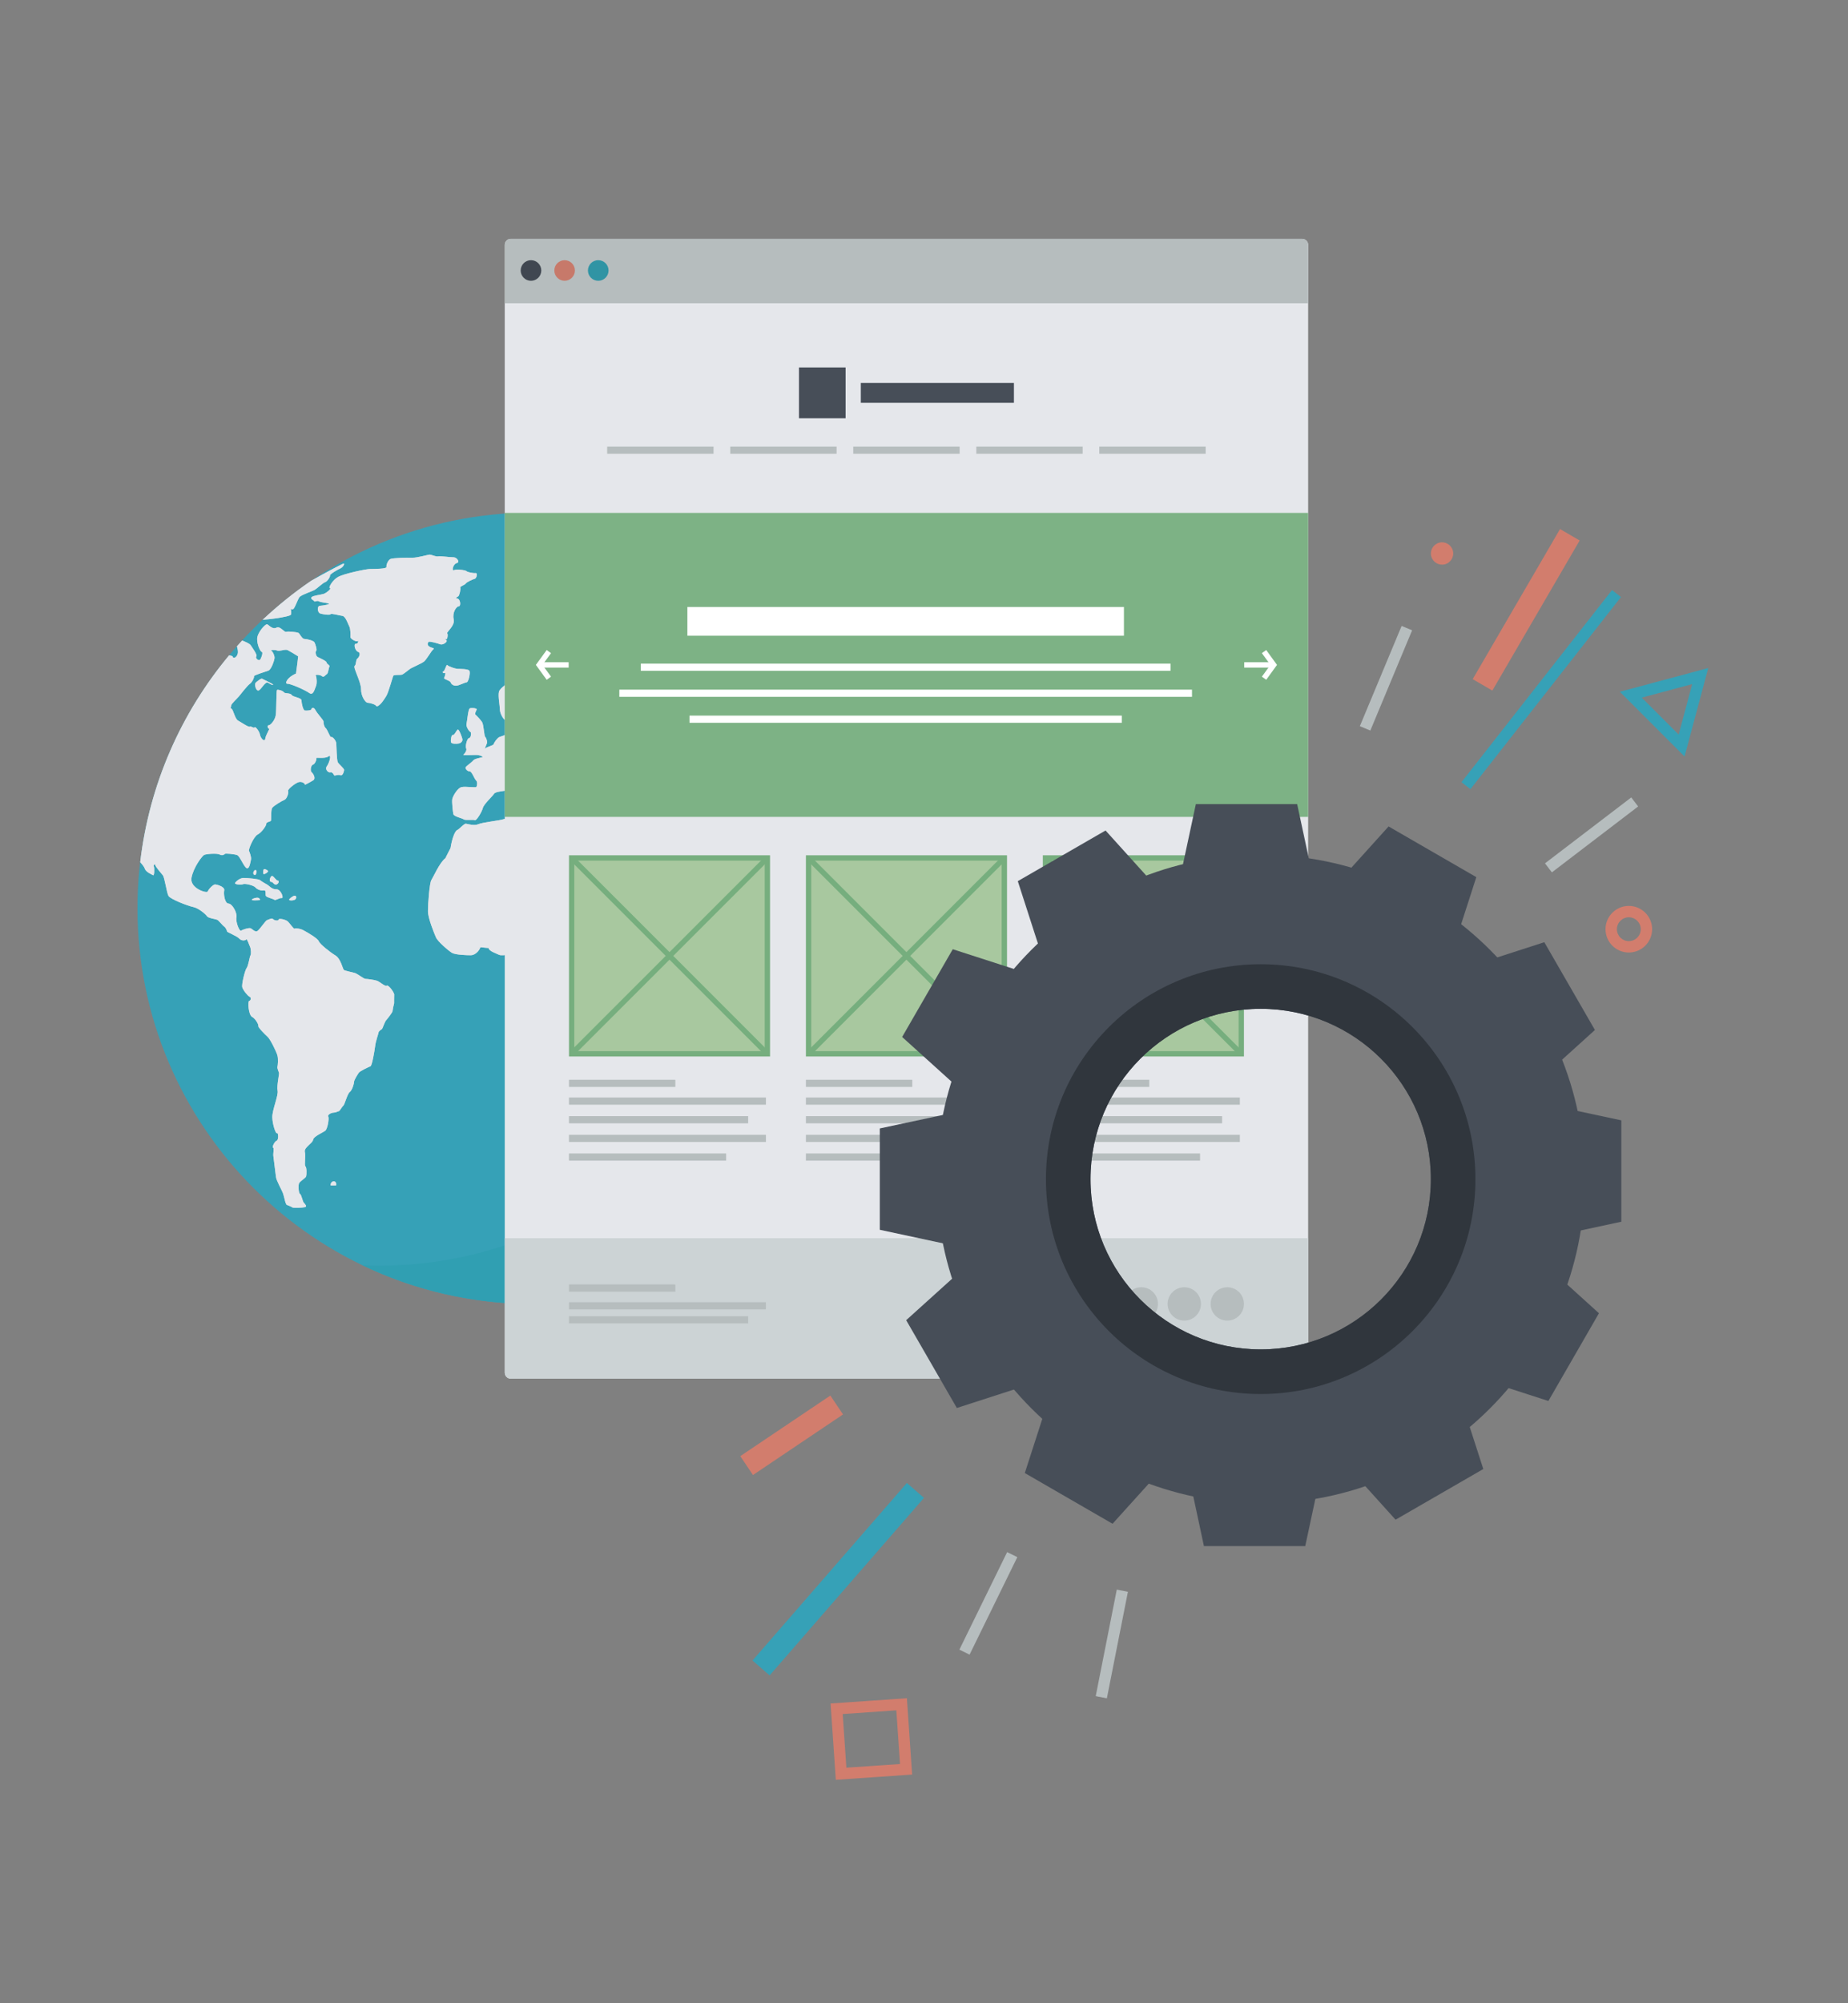 <?xml version="1.0" encoding="utf-8"?>
<!-- Generator: Adobe Illustrator 16.0.0, SVG Export Plug-In . SVG Version: 6.00 Build 0)  -->
<!DOCTYPE svg PUBLIC "-//W3C//DTD SVG 1.1//EN" "http://www.w3.org/Graphics/SVG/1.1/DTD/svg11.dtd">
<svg version="1.1" id="Layer_1" xmlns="http://www.w3.org/2000/svg" xmlns:xlink="http://www.w3.org/1999/xlink" x="0px" y="0px"
	 width="120px" height="130px" viewBox="0 0 120 130" enable-background="new 0 0 120 130" xml:space="preserve">
<rect x="0" y="0" width="120" height="130" fill="#808080" stroke="none"/>
<g>
	<g>
		<g>
			<path fill="#36A1B7" d="M34.61,33.263c-14.161,0-25.684,11.522-25.684,25.679c0,14.161,11.523,25.679,25.684,25.679
				c14.16,0,25.678-11.518,25.678-25.679C60.288,44.785,48.77,33.263,34.61,33.263z"/>
			<path fill="#309FB2" d="M35.738,33.291c8.627,4.145,14.6,12.972,14.6,23.163c0,14.163-11.518,25.677-25.676,25.677
				c-0.378,0-0.755-0.01-1.132-0.026c3.357,1.611,7.115,2.516,11.081,2.516c14.16,0,25.678-11.518,25.678-25.679
				C60.288,45.164,49.372,33.883,35.738,33.291z"/>
			<g>
				<path fill="#CCD3D5" d="M59.174,65.921c-0.34,0.009-0.778,0.168-0.785,0.284c-0.006,0.115-0.473,0.326-0.626,0.388
					c-0.152,0.062-0.455,0.538-0.519,0.693c-0.064,0.159-0.446,0.112-0.586,0.175c-0.141,0.063-0.432,0.297-0.433,0.438
					c0,0.139-0.08,0.124-0.172-0.035c0,0,0,0-0.188,0.194C55.646,68.3,55.646,68.3,55.646,68.3
					c-0.124,0.396-0.544,0.891-0.687,0.938c-0.143,0.036-0.17,0.73-0.17,1.008c0,0.282,0.112,0.626,0.241,0.765c0,0,0,0,0.029,0.224
					c0.05,0.44,0.05,0.44,0.05,0.44c-0.079,0.343,0.181,0.646,0.258,0.708c0.073,0.057,0.709-0.115,0.952-0.175
					c0.103-0.023,0.227-0.077,0.344-0.14c1.136-1.899,2.03-3.96,2.648-6.131C59.262,65.927,59.217,65.921,59.174,65.921z"/>
				<path fill="#CCD3D5" d="M16.774,66.579c-0.038,0.07,0.422,0.542,0.602,0.7c0.179,0.163,0.554,0.937,0.632,1.186
					c0.076,0.255,0.032,0.667,0.006,0.768c-0.023,0.094,0.085,0.311,0.104,0.397c0.015,0.09-0.156,0.845-0.093,1.146
					c0.065,0.305-0.354,1.254-0.343,1.725c0.011,0.471,0.221,1.086,0.309,1.038c0.085-0.047,0.116,0.43-0.029,0.484
					c-0.145,0.059-0.312,0.432-0.229,0.451c0.08,0.021-0.007,0.39,0.016,0.535c0.02,0.151,0.146,1.132,0.172,1.372
					c0.03,0.246,0.375,0.836,0.448,1.038c0.074,0.202,0.149,0.585,0.179,0.641c0.024,0.061,0.063,0.119,0.065,0.122
					c0.004,0.004,0.286,0.106,0.367,0.166c0.086,0.063,0.634,0.022,0.815-0.012c0.178-0.038,0.011-0.202-0.07-0.291
					c-0.079-0.091-0.15-0.523-0.244-0.568c-0.094-0.042-0.133-0.595-0.051-0.715c0.082-0.125,0.412-0.318,0.447-0.423
					c0.035-0.102,0.046-0.586-0.043-0.651c-0.087-0.066,0.025-0.649-0.039-0.94c-0.07-0.288,0.5-0.552,0.535-0.781
					c0.033-0.232,0.652-0.479,0.791-0.594c0.143-0.115,0.26-0.774,0.196-0.917c-0.067-0.141,0.225-0.257,0.361-0.257
					c0.127,0,0.277-0.093,0.327-0.093c0.05-0.005,0.208-0.294,0.29-0.362c0.085-0.064,0.259-0.763,0.412-0.877
					c0.157-0.115,0.281-0.534,0.281-0.656c0-0.125,0.235-0.491,0.313-0.602c0.077-0.112,0.652-0.375,0.756-0.419
					c0.102-0.041,0.258-0.965,0.301-1.299c0.037-0.333,0.208-0.779,0.222-0.887c0.01-0.109,0.197-0.201,0.229-0.235
					c0.037-0.038,0.173-0.461,0.263-0.557c0.088-0.098,0.41-0.505,0.417-0.596c0.005-0.087,0.053-0.319,0.104-0.513c0,0,0,0,0-0.226
					c0.005-0.36,0.005-0.36,0.005-0.36c-0.103-0.281-0.414-0.627-0.49-0.551c-0.082,0.075-0.439-0.248-0.62-0.318
					c-0.182-0.065-0.636-0.122-0.75-0.122c-0.115,0-0.513-0.326-0.69-0.382c-0.175-0.053-0.63-0.142-0.714-0.195
					c-0.081-0.052-0.193-0.728-0.558-0.948c-0.364-0.222-1.007-0.736-1.08-0.925c-0.069-0.188-0.771-0.587-0.99-0.705
					c-0.214-0.121-0.542-0.146-0.58-0.104c-0.045,0.041-0.318-0.365-0.454-0.483c-0.141-0.113-0.561-0.209-0.582-0.106
					c-0.018,0.106-0.295,0.053-0.364-0.038c-0.062-0.088-0.28,0.036-0.382,0.069c-0.101,0.031-0.45,0.563-0.609,0.694
					c-0.164,0.126-0.354-0.119-0.46-0.164c-0.104-0.046-0.506,0.079-0.617,0.155c-0.109,0.079-0.364-0.564-0.305-0.86
					c0.059-0.294-0.265-0.884-0.515-0.898c-0.252-0.014-0.329-0.631-0.278-0.859c0.048-0.228-0.453-0.371-0.576-0.383
					c-0.128-0.021-0.439,0.301-0.492,0.454c-0.056,0.154-1.192-0.21-1.057-0.891c0.133-0.68,0.674-1.383,0.806-1.47
					c0.134-0.081,0.866-0.125,1.026-0.034c0.159,0.096,0.308,0,0.335-0.041c0.025-0.041,0.62,0.008,0.8,0.08
					c0.18,0.074,0.432,0.763,0.616,0.846c0.187,0.085,0.252-0.445,0.282-0.573c0.029-0.13-0.09-0.458-0.132-0.549
					c-0.046-0.092,0.293-0.925,0.573-1.067c0.275-0.144,0.573-0.608,0.549-0.689c-0.026-0.083,0.221-0.146,0.287-0.18
					c0.069-0.035-0.011-0.71,0.102-0.856c0.109-0.146,0.632-0.456,0.8-0.523c0.162-0.07,0.287-0.497,0.229-0.571
					c-0.062-0.078,0.426-0.49,0.678-0.572c0.253-0.077,0.472,0.143,0.41,0.179c0.049-0.025,0.4-0.207,0.55-0.305
					c0.174-0.115,0-0.429-0.112-0.522c-0.109-0.091-0.042-0.46,0.091-0.492c0.134-0.032,0.25-0.35,0.217-0.419
					c-0.037-0.068,0.558,0.056,0.785-0.112c0.221-0.166,0.065,0.401-0.1,0.634c-0.166,0.226,0.121,0.444,0.227,0.401
					c0.104-0.046,0.219,0.122,0.24,0.187c0.022,0.064,0.25-0.067,0.398-0.003c0.149,0.067,0.237-0.204,0.251-0.329
					c0.011-0.124-0.36-0.383-0.417-0.532c-0.058-0.151-0.082-1.018-0.09-1.197c-0.007-0.179-0.245-0.468-0.327-0.415
					c-0.075,0.047-0.232-0.463-0.354-0.574c-0.125-0.113-0.154-0.357-0.149-0.442c0.006-0.082-0.421-0.528-0.523-0.735
					c-0.103-0.203-0.246-0.162-0.254-0.07c-0.011,0.098-0.306,0.11-0.429,0.098c-0.122-0.012-0.223-0.481-0.223-0.66
					c0-0.177-0.551-0.208-0.64-0.353c-0.089-0.141-0.449-0.075-0.507-0.173c-0.057-0.099-0.374-0.191-0.437-0.152
					c-0.064,0.034-0.032,1.311-0.091,1.655c-0.063,0.345-0.354,0.648-0.461,0.64c-0.106-0.007-0.042,0.248,0.031,0.224
					c0.075-0.023-0.208,0.377-0.246,0.64c-0.037,0.259-0.303-0.014-0.344-0.251c-0.044-0.237-0.305-0.561-0.351-0.478
					c-0.051,0.081-0.231-0.097-0.309-0.046c-0.077,0.053-0.566-0.286-0.767-0.396c-0.196-0.104-0.31-0.712-0.421-0.766
					c-0.115-0.052-0.017-0.128-0.021-0.22c-0.003-0.091,0.384-0.443,0.501-0.584c0.114-0.139,0.542-0.694,0.708-0.813
					c0.17-0.117,0.3-0.434,0.271-0.494c-0.029-0.055,0.721-0.291,0.925-0.359c0.203-0.07,0.382-0.639,0.407-0.801
					c0.025-0.16-0.129-0.47-0.22-0.51c-0.095-0.038,0.281-0.056,0.406,0.009c0.129,0.061,0.512-0.115,0.668-0.033
					c0.15,0.08,0.46,0.262,0.682,0.404c0,0,0,0-0.048,0.414c-0.093,0.705-0.093,0.705-0.093,0.705
					c-0.59,0.245-0.757,0.669-0.552,0.661c0.208-0.01,1.151,0.41,1.416,0.6c0.268,0.19,0.351-0.274,0.428-0.434
					c0.082-0.154,0.056-0.607-0.008-0.693c-0.064-0.091,0.309-0.062,0.412,0.041c0.106,0.1,0.227-0.104,0.311-0.141
					c0.079-0.036,0.12-0.422,0.164-0.5c0.042-0.078-0.181-0.157-0.185-0.256c-0.009-0.097-0.431-0.283-0.567-0.348
					c-0.143-0.065-0.176-0.357-0.106-0.408c0.068-0.051-0.046-0.422-0.113-0.548c-0.066-0.123-0.511-0.223-0.658-0.223
					c-0.148,0-0.301-0.344-0.383-0.392c-0.089-0.05-0.655-0.113-0.797-0.07c-0.141,0.041-0.396-0.403-0.633-0.269
					c-0.239,0.136-0.485-0.159-0.591-0.217c-0.109-0.061-0.664,0.539-0.661,0.958c0.007,0.418,0.216,0.823,0.305,0.836
					c0.088,0.014-0.019,0.392-0.117,0.501c-0.096,0.107-0.331-0.116-0.241-0.213c0.087-0.091-0.241-0.531-0.355-0.711
					c-0.081-0.13-0.37-0.242-0.567-0.32c-0.115,0.122-0.224,0.248-0.336,0.377c0.042,0.153,0.093,0.352,0.044,0.5
					c-0.082,0.258-0.299,0.296-0.311,0.187c-0.004-0.049-0.112-0.088-0.24-0.104c-3.111,3.729-5.18,8.355-5.774,13.424
					c0.124,0.139,0.265,0.31,0.3,0.428c0.074,0.224,0.464,0.371,0.54,0.421c0.07,0.042,0.098-0.433,0.045-0.557
					c-0.051-0.124,0.094-0.199,0.092-0.106c-0.001,0.092,0.365,0.512,0.49,0.663c0.121,0.152,0.25,1.129,0.367,1.339
					c0.116,0.212,1.249,0.648,1.612,0.723c0.362,0.077,0.822,0.484,0.894,0.602c0.069,0.118,0.556,0.177,0.658,0.225
					c0.104,0.049,0.352,0.376,0.456,0.441c0.102,0.07,0.183,0.267,0.183,0.316c0,0.052,0.639,0.293,0.795,0.465
					c0.154,0.17,0.411,0.125,0.458,0.052c0.048-0.068,0.175,0.341,0.242,0.48c0.064,0.145,0.078,0.493,0.029,0.55
					c-0.05,0.053-0.142,0.694-0.248,0.823c-0.111,0.129-0.336,1.063-0.289,1.247c0.05,0.186,0.35,0.565,0.48,0.623
					c0.126,0.054,0.073,0.255-0.027,0.269c-0.103,0.015-0.055,0.906,0.187,1.037C16.609,66.117,16.809,66.514,16.774,66.579z"/>
				<path fill="#CCD3D5" d="M19.795,50.938l0.001-0.003C19.789,50.943,19.786,50.943,19.795,50.938z"/>
				<path fill="#CCD3D5" d="M18.042,40.109c0.306-0.054,0.817-0.139,0.85-0.225c0.027-0.07,0.029-0.279-0.027-0.354
					c0.047,0.001,0.105,0.007,0.15,0.007c0.113,0,0.309-0.642,0.433-0.791c0.121-0.149,0.825-0.372,0.993-0.472
					c0.164-0.102,0.532-0.454,0.674-0.495c0.141-0.041,0.346-0.37,0.314-0.438c-0.03-0.064,0.476-0.373,0.67-0.452
					c0.191-0.083,0.293-0.311,0.218-0.319c-0.045-0.004-1.12,0.557-2.1,1.114c-1.122,0.761-2.173,1.611-3.161,2.537
					C17.365,40.199,17.84,40.143,18.042,40.109z"/>
				<path fill="#CCD3D5" d="M36.614,72.071c0.327-0.197,0.885-1.023,1.07-1.195c0.182-0.172,0.315-0.799,0.356-0.936
					c0.036-0.136,0.315-0.354,0.418-0.388c0.107-0.03,0.435-1.413,0.729-1.716c0.296-0.302,0.637-1.766,0.6-2.292
					c-0.037-0.524,0.188-1.531,0.257-1.771c0.071-0.24,0.438-0.67,0.551-0.756c0.111-0.092,0.818-1.136,1.046-1.509
					c0.227-0.375,0.44-1.199,0.398-1.39c-0.042-0.193-0.535-0.327-0.626-0.234c-0.09,0.096-0.553,0.174-0.7,0.174
					c-0.15,0-0.49-0.791-0.7-0.955c-0.209-0.162-0.398-1.07-0.522-1.241c-0.119-0.172-0.46-0.606-0.563-0.707
					c-0.106-0.1-0.125-0.578-0.15-0.712c-0.023-0.131,0.204,0.086,0.245,0.276c0.039,0.191,0.582,0.965,0.751,1.227
					c0.169,0.261,0.611,1.092,0.724,1.347c0.117,0.261,1.101,0.131,1.42-0.02c0.32-0.15,0.722-0.409,0.735-0.499
					c0.018-0.086,0.524-0.322,0.667-0.437c0.142-0.113,0.27-0.706,0.359-0.801c0.093-0.098-0.071-0.663-0.179-0.833
					c-0.106-0.168-0.619-0.304-0.72-0.235c-0.107,0.067-0.327-0.38-0.409-0.543c-0.075-0.166-0.466-0.365-0.507-0.479
					c-0.043-0.112,0.102-0.287,0.166-0.327c0.061-0.041,0.782,0.467,0.993,0.722c0.207,0.251,0.444,0.715,0.484,0.795
					c0.036,0.08,0.605,0.123,0.733,0.025c0.129-0.092,0.275-0.067,0.325,0.055c0,0,0,0,0.18-0.03c0.627-0.1,0.627-0.1,0.627-0.1
					c0.29,0.322,0.379,0.599,0.373,0.664c-0.007,0.06,0.182,0.322,0.302,0.348c0.121,0.032,0.209,0.44,0.245,0.539
					c0.04,0.104,0.393,0.716,0.467,0.974c0.074,0.261,0.377,0.761,0.45,0.895c0.074,0.136,0.134,0.525,0.134,0.634
					c0,0.104,0.229,0.315,0.37,0.305c0.141-0.01,0.428-0.907,0.496-1.238c0.064-0.334,0.298-0.609,0.36-0.609
					c0.067,0,0.12-0.188,0.12-0.258s0.361-0.063,0.392-0.153s0.139-0.686,0.268-0.772c0.132-0.091,0.589-0.393,0.752-0.447
					c0.161-0.058,0.57,0.297,0.663,0.464c0.091,0.164,0.176,0.586,0.14,0.654s0.216,0.433,0.436,0.429
					c0.218-0.009,0.288,0.276,0.293,0.379c0.008,0.104,0.297,0.395,0.355,0.526c0.058,0.131,0.041,0.49,0,0.568
					c-0.038,0.083-0.011,0.553,0.032,0.685c0.04,0.129,0.711,0.813,0.967,1.021c0.252,0.205,0.37-0.425,0.243-0.619
					c-0.129-0.197-0.571-0.65-0.672-0.784c-0.103-0.14-0.123-0.686-0.081-0.838c0.037-0.151,0.384,0.087,0.526,0.195
					c0.145,0.111,0.332,0.356,0.338,0.438c0.006,0.083,0.906-0.424,0.937-0.971c0.035-0.551,0.336-1.168,0.362-1.312
					c0.032-0.147-0.087-0.345-0.165-0.351c-0.076-0.008,0.136-0.419,0.393-0.413c0.25,0.01,0.857-0.672,1.003-0.94
					c0.145-0.269,0.435-0.488,0.468-0.522c0.035-0.035,0.237-0.671,0.272-0.935c0.035-0.261-0.147-0.674-0.169-0.811
					c-0.021-0.135-0.241-0.449-0.299-0.549c-0.053-0.099-0.109-0.467-0.073-0.535c0.032-0.069,0.26-0.144,0.289-0.203
					c0.022-0.063,0.285-0.34,0.263-0.465c-0.018-0.122,0.162,0.159,0.284,0.263c0.118,0.101,0.247,0.755,0.396,0.827
					c0.147,0.071,0.747-0.693,0.676-1.188c-0.074-0.496,0.172-1.126,0.316-1.184c0.11-0.044,0.392-0.445,0.58-0.729
					c-1.313-3.806-3.501-7.211-6.322-9.969c-0.035,0.003-0.068,0.003-0.099-0.003c-0.221-0.047-0.221-0.047-0.221-0.047
					c-0.367-0.079-0.581-0.473-0.517-0.565c0.02-0.027,0.015-0.092-0.001-0.171c-0.206-0.186-0.418-0.367-0.63-0.546
					c-0.176-0.005-0.358,0-0.466-0.005c-0.221-0.008-0.699-0.167-0.784-0.251c-0.086-0.084-0.377,0.076-0.392,0.235
					c-0.02,0.159-0.522,0.231-0.567,0.354c-0.053,0.123-0.309,0.131-0.359,0.062c-0.054-0.069-0.517,0.166-0.749,0.2
					c-0.233,0.031-0.667,0.22-0.771,0.266c-0.101,0.046-0.349,0.284-0.386,0.387c-0.041,0.102-0.338,0.267-0.434,0.306
					c-0.096,0.035-0.075,0.468,0.044,0.531c0.124,0.06-0.228-0.051-0.381-0.134c-0.159-0.077-0.33,0.184-0.379,0.278
					c-0.05,0.089-0.192-0.057-0.185-0.186c0.004-0.13-0.385-0.233-0.437-0.13c-0.052,0.103-0.323-0.036-0.431-0.092
					c-0.112-0.06-0.597,0.446-0.778,0.623c-0.179,0.183-1.036,0.322-1.195,0.253c-0.159-0.065-0.318,0.384-0.18,0.411
					c0.136,0.027-0.349-0.023-0.615,0.003c-0.269,0.026-1.043,0.336-1.225,0.473c-0.185,0.139-0.334-0.03-0.334-0.135
					c0-0.106-0.295-0.204-0.384-0.233c-0.085-0.03-0.256,0.577-0.411,0.694c-0.156,0.119-0.337-0.475-0.698-0.572
					c-0.362-0.1-0.927-0.446-1.09-0.486c-0.158-0.045-0.481-0.381-0.572-0.478c-0.089-0.098-0.552-0.18-0.702-0.18
					c-0.146,0-0.625,0.275-0.753,0.383c-0.127,0.108-0.324,0.087-0.387,0.125c-0.063,0.039-0.602,0.571-0.814,0.734
					c-0.208,0.166-0.577,0.881-0.693,1.051c-0.122,0.17-0.295,0.2-0.364,0.208c-0.071,0-0.128,0.191-0.128,0.263
					c0,0.068-0.62,0.394-0.687,0.674c-0.065,0.282,0.063,0.928,0.063,1.157c0,0.228,0.228,0.684,0.402,0.692
					c0.168,0.005,0.081,0.389,0.04,0.492c-0.048,0.107,0.107,0.228,0.1,0.318c-0.001,0.09-0.435,0.219-0.569,0.27
					c-0.134,0.049-0.347,0.35-0.376,0.461c-0.023,0.098-0.439,0.166-0.577,0.301c0.036-0.097,0.081-0.228,0.117-0.301
					c0.081-0.15-0.029-0.412-0.092-0.468c-0.067-0.053-0.099-0.801-0.202-0.959c-0.105-0.161-0.365-0.432-0.431-0.485
					c-0.064-0.053,0.045-0.247,0.083-0.332c0.035-0.082-0.35-0.129-0.455-0.07c-0.104,0.061-0.159,0.802-0.208,1.003
					c-0.042,0.2,0.192,0.511,0.257,0.526c0.064,0.017,0.044,0.38-0.088,0.393c-0.138,0.011-0.261,0.544-0.194,0.666
					c0.073,0.122-0.097,0.359-0.176,0.413c-0.081,0.055,0.521,0.022,0.795,0.017c0.272-0.008,0.485,0.116,0.456,0.138
					c-0.024,0.023-0.523,0.096-0.609,0.213c-0.088,0.117-0.427,0.347-0.491,0.435c-0.067,0.09,0.11,0.288,0.253,0.28
					c0.14-0.01,0.306,0.49,0.416,0.586c0.11,0.09,0.07,0.35,0.023,0.422c-0.05,0.068-0.721-0.051-0.973,0.015
					c-0.256,0.063-0.576,0.601-0.598,0.804c-0.022,0.205,0.04,0.785,0.075,0.948c0.032,0.158,0.563,0.258,0.67,0.339
					c0.112,0.078,0.618,0.002,0.726,0.052c0.103,0.05,0.445-0.519,0.516-0.779c0.064-0.263,0.608-0.745,0.725-0.926
					c0.111-0.178,0.696-0.157,0.835-0.25c0.147-0.093,0.068,0.445,0.133,0.736c0.068,0.297,0.63,0.261,0.548-0.018
					c-0.083-0.273,0.056-0.396,0.076-0.295c0.028,0.097,0.565,0.318,0.667,0.475c0.102,0.155,0.071,0.486-0.048,0.482
					c-0.12-0.005-0.124,0.361,0.007,0.402c0.122,0.037,0.29-0.414,0.425-0.48c0.137-0.069,0.248-0.35,0.183-0.371
					c-0.06-0.021,0.116-0.273,0.194-0.19c0.075,0.083-0.29-0.549-0.517-0.779c-0.229-0.231-0.069-0.132,0.359,0.229
					c0,0,0,0,0.295,0.412c0.055,0.073,0.135,0.301,0.183,0.385c0.069,0.121,0.069,0.121,0.069,0.121
					c0.06,0.145,0.113,0.541,0.113,0.647c0,0.109,0.228,0.318,0.37,0.31c0.136-0.011,0.247,0.066,0.219,0.071
					c-0.029,0.007,0.092,0.281,0.231,0.286c0.138,0.007,0.2-0.354,0.06-0.364c-0.142-0.006-0.119-0.527-0.138-0.755
					c-0.017-0.227,0.102-0.413,0.15-0.413c0.049,0-0.007,0.467-0.003,0.574c0.003,0.108,0.061,0.318,0.129,0.469
					c0,0,0,0,0.142,0.112c0.325,0.248,0.325,0.248,0.325,0.248c0.468-0.138,1.088-0.03,1.065,0.063
					c-0.023,0.096,0.344,0.118,0.365-0.034c0.022-0.154,0.041,0.005,0.041,0.11c0,0.102-0.306,0.521-0.355,0.711
					c-0.052,0.191-1.124,0.063-1.585,0.027c-0.464-0.036-1.145,0.122-1.199,0.259c-0.047,0.139-0.771-0.316-1.101-0.457
					c-0.331-0.139-0.589-0.644-0.656-0.706c-0.068-0.067,0.057-0.229,0.023-0.329c-0.032-0.104-0.786-0.121-1.003-0.04
					c-0.22,0.08-1.352,0.2-1.617,0.319c-0.269,0.118-0.673-0.01-0.8-0.031c-0.125-0.022-0.425,0.349-0.575,0.414
					c-0.156,0.067-0.344,0.59-0.43,1.165c0,0,0,0-0.206,0.4c-0.129,0.258-0.129,0.258-0.129,0.258
					c-0.373,0.281-0.787,1.231-0.911,1.422c-0.12,0.188-0.221,1.553-0.221,2.015c0,0.458,0.403,1.431,0.518,1.698
					c0.111,0.27,0.804,0.861,1.037,1.006c0.229,0.136,0.983,0.157,1.23,0.156c0.244,0,0.527-0.237,0.622-0.52c0,0,0,0,0.361,0.038
					c0.168,0.014,0.168,0.014,0.168,0.014c0.009,0.203,0.542,0.366,0.671,0.437c0.132,0.069,0.482,0.016,0.588-0.012
					c0.106-0.034,0.224,0.909,0.147,1.184c-0.078,0.271,0.184,1.228,0.259,1.514c0.079,0.29,0.406,1.076,0.439,1.358
					c0.031,0.284-0.191,1.223-0.23,1.55c-0.037,0.333,0.41,1.252,0.529,1.57c0.116,0.314,0.214,0.997,0.214,1.152
					c0,0.159,0.487,1.107,0.601,1.501C35.056,72.167,36.282,72.262,36.614,72.071z"/>
				<path fill="#CCD3D5" d="M57.781,60.411c0.036,0.067,0.341-0.175,0.526-0.203c0.186-0.028,0.299-0.525,0.156-0.56
					c-0.144-0.041-0.328-0.423-0.433-0.468c-0.104-0.046-0.309,0.164-0.299,0.314c0.007,0.153-0.333,0.212-0.401,0.336
					c-0.063,0.126-0.063,0.217,0.009,0.205C57.408,60.023,57.75,60.342,57.781,60.411z"/>
				<path fill="#CCD3D5" d="M57.405,63.11c0.092-0.037-0.013-0.526-0.203-0.567c-0.194-0.041-0.728,0.645-0.625,1.041
					c0.101,0.394,0.211,0.371,0.27,0.286c0.055-0.083,0.37,0.053,0.462,0.085c0.096,0.032,0.096-0.063,0-0.209
					C57.217,63.601,57.31,63.143,57.405,63.11z"/>
				<path fill="#CCD3D5" d="M56.352,62.629c0.022-0.174,0.058-0.724,0.086-0.83c0.028-0.112-0.297-0.425-0.458-0.48
					c-0.163-0.057-0.68,1.068-1.051,1.266c-0.374,0.201-0.506,0.883-0.41,1.042c0.099,0.156,0.872,0.24,1.007,0.361
					c0.14,0.12,0.289-0.02,0.369-0.041c0.085-0.017,0.057-0.07,0.027-0.09c-0.035-0.021,0.271-0.341,0.315-0.542
					C56.279,63.112,56.331,62.804,56.352,62.629z"/>
				<path fill="#CCD3D5" d="M54.244,64.5c-0.291-0.112-0.636,0.062-0.659,0.173c-0.031,0.112,1.119,0.296,1.5,0.401
					c0.381,0.1,0.618,0.136,0.531,0.071C55.526,65.079,54.533,64.611,54.244,64.5z"/>
				<path fill="#CCD3D5" d="M56.574,57.03c0.091-0.129-0.13-0.732-0.238-0.595c-0.112,0.134-0.032,0.486,0.003,0.609
					C56.375,57.167,56.481,57.157,56.574,57.03z"/>
				<path fill="#CCD3D5" d="M57.267,58.318c0.067-0.155-0.084-0.326-0.333-0.378c-0.247-0.054-0.212,0.694-0.102,0.792
					C56.94,58.824,57.2,58.476,57.267,58.318z"/>
				<path fill="#CCD3D5" d="M58.56,62.95c0.297,0.207,0.958,0.11,0.979-0.292C59.249,62.468,58.533,62.499,58.56,62.95z"/>
				<path fill="#CCD3D5" d="M58.398,53.786c-0.123,0.085-0.187,0.307-0.149,0.396c-0.02-0.001-0.036-0.005-0.054-0.005
					c-0.096,0-0.108,0.393-0.003,0.461c0.102,0.067,0.352-0.306,0.487-0.396c0.13-0.084,0.392-0.142,0.432-0.112
					c0.04,0.028,0.27-0.043,0.514-0.154c0.042-0.019,0.092-0.085,0.141-0.174c-0.056-0.285-0.123-0.567-0.193-0.852
					c-0.124,0.092-0.261,0.189-0.33,0.247C59.113,53.316,58.561,53.675,58.398,53.786z"/>
				<path fill="#CCD3D5" d="M51.61,61.667c0.001,0.003,0.007,0.003,0.007,0.003C51.561,61.633,51.558,61.627,51.61,61.667z"/>
				<path fill="#CCD3D5" d="M53.463,63.393c-0.107-0.244-0.466-0.654-0.791-0.916c0,0,0,0-0.127-0.203
					C52.41,62.05,52.41,62.05,52.41,62.05c-0.121-0.247-0.488-0.438-0.52-0.511c-0.034-0.071-0.148,0.214-0.273,0.131
					c0.064,0.046,0.203,0.145,0.396,0.281c0.345,0.246,1.011,1.919,1.16,2.037C53.323,64.107,53.569,63.637,53.463,63.393z"/>
				<path fill="#CCD3D5" d="M48.158,60.689c-0.092,0.188,0.493,0.592,0.54,0.499c0.049-0.093-0.078-0.556-0.18-0.658
					C48.415,60.428,48.254,60.501,48.158,60.689z"/>
				<path fill="#CCD3D5" d="M40.401,69.625c0.024,0.196,0.424,0.355,0.544,0.324c0.117-0.035,0.444-0.635,0.49-0.808
					c0.045-0.177,0.08-0.545,0.08-0.636c0-0.087,0.054-0.287,0.103-0.31c0.042-0.022,0.114-0.228,0.164-0.454
					c0.042-0.229-0.249-1.282-0.252-1.468c-0.007-0.188-0.216,0.096-0.27,0.282c-0.058,0.188-0.58,0.57-0.696,0.729
					c-0.117,0.157-0.246,0.698-0.2,0.792c0.041,0.091-0.046,0.459-0.099,0.563C40.21,68.74,40.381,69.424,40.401,69.625z"/>
				<path fill="#CCD3D5" d="M21.469,76.924c0.117,0,0.232,0,0.355,0C21.884,76.544,21.449,76.607,21.469,76.924z"/>
				<path fill="#CCD3D5" d="M30.882,37.189c-0.15,0.02-0.535-0.057-0.599-0.128C30.215,36.99,29.645,36.93,29.476,37
					c-0.164,0.069-0.051-0.405,0.18-0.457c0.23-0.05,0.033-0.376-0.209-0.377c-0.247-0.002-0.852-0.09-0.995-0.059
					c-0.143,0.03-0.418-0.101-0.524-0.114c-0.101-0.014-0.831,0.217-1.172,0.2c-0.343-0.015-1.188,0.019-1.369,0.071
					c-0.185,0.049-0.319,0.407-0.291,0.532c0.023,0.128-0.818,0.124-1.082,0.13c-0.269,0.003-1.686,0.305-2.054,0.509
					c-0.368,0.199-0.66,0.722-0.535,0.731c0.123,0.011-0.208,0.305-0.406,0.373c-0.198,0.067-0.673,0.1-0.785,0.213
					c-0.109,0.108,0.121,0.186,0.167,0.261c0.042,0.074,0.175-0.067,0.3,0.008c0.123,0.07,0.537,0.102,0.647,0.145
					c0.113,0.045-0.352,0.132-0.568,0.146c-0.217,0.016-0.166,0.44,0.009,0.499c0.178,0.06,0.63,0.122,0.677,0.049
					c0.044-0.074,0.538,0.078,0.764,0.106c0.216,0.023,0.387,0.579,0.456,0.699c0.069,0.119,0.083,0.545,0.069,0.666
					c-0.019,0.124,0.39,0.348,0.466,0.268c0.07-0.077,0.051,0.193-0.114,0.181c-0.164-0.016-0.059,0.454,0.144,0.522
					c0.203,0.066,0.064,0.357-0.052,0.444c-0.114,0.087-0.049,0.366-0.17,0.466c-0.12,0.097,0.42,1.036,0.415,1.516
					c0,0.483,0.302,0.875,0.416,0.875s0.512,0.099,0.562,0.202c0.054,0.1,0.246-0.075,0.319-0.155
					c0.075-0.076,0.238-0.307,0.357-0.509c0.122-0.208,0.395-1.173,0.432-1.275c0.036-0.105,0.491-0.039,0.594-0.092
					c0.1-0.052,0.395-0.288,0.482-0.354c0.084-0.073,0.73-0.346,0.909-0.475c0.176-0.126,0.47-0.675,0.606-0.792
					c0.136-0.117-0.071-0.082-0.243-0.194c-0.171-0.114-0.098-0.253-0.047-0.304c0.052-0.056,0.571,0.087,0.753,0.155
					c0.181,0.071,0.523-0.178,0.393-0.272c-0.134-0.095-0.063-0.094,0-0.054c0.064,0.041,0.13-0.318,0.063-0.382
					c-0.071-0.07,0.525-0.505,0.42-0.916c-0.104-0.412,0.165-0.834,0.324-0.838c0.161-0.006,0.112-0.464-0.08-0.508
					c-0.191-0.043-0.011-0.085,0.062-0.151c0.071-0.063,0.16-0.473,0.121-0.555c-0.042-0.077,0.291-0.167,0.349-0.26
					c0.062-0.096,0.447-0.278,0.582-0.31C30.952,37.536,31.029,37.172,30.882,37.189z"/>
				<path fill="#CCD3D5" d="M34.226,37.528c-0.185-0.063-0.555,0.14-0.508,0.253c0.048,0.116-0.303-0.146-0.545-0.02
					c-0.247,0.126-0.313,0.555-0.201,0.61c0.113,0.057,0.191,0.397,0.198,0.46c0.003,0.068,0.472,0.021,0.593-0.079
					c0.119-0.099,0.105,0.348-0.013,0.467c-0.121,0.119,0.042,0.359,0.173,0.379c0.131,0.018,0.308,0.327,0.444,0.325
					c0.137-0.003,0.366-0.521,0.418-0.716s0.501-0.042,0.707,0.021c0.208,0.062,0.283-0.715,0.059-0.833
					c-0.221-0.117-0.499-0.059-0.593-0.146c-0.092-0.091-0.251-0.173-0.356-0.188C34.504,38.048,34.405,37.586,34.226,37.528z"/>
				<path fill="#CCD3D5" d="M36.021,37.897c0.358,0.052,0.766-0.247,0.854-0.332c0.092-0.081-1.004-0.306-1.419-0.317
					c-0.417-0.014-0.749,0.041-0.747,0.126C34.716,37.456,35.656,37.845,36.021,37.897z"/>
				<path fill="#CCD3D5" d="M29.406,47.698c-0.092-0.041-0.147,0.318-0.124,0.455c0.023,0.135,0.353,0.123,0.497,0.098
					c0.144-0.022,0.255-0.137,0.249-0.256c-0.006-0.118-0.209-0.65-0.292-0.65C29.656,47.345,29.504,47.737,29.406,47.698z"/>
				<path fill="#CCD3D5" d="M30.481,43.53c-0.075-0.133-0.643-0.115-0.781-0.126c-0.137-0.007-0.566-0.147-0.647-0.239
					c-0.078-0.088-0.139,0.35-0.269,0.409c-0.131,0.055,0.063,0.143,0.117,0.095c0.052-0.046-0.002,0.224-0.061,0.319
					c-0.059,0.094,0.375,0.159,0.427,0.301c0.048,0.145,0.228,0.234,0.399,0.205c0.171-0.024,0.516-0.205,0.637-0.216
					C30.424,44.266,30.556,43.663,30.481,43.53z"/>
				<path fill="#CCD3D5" d="M42.416,40.275c0.191-0.198,0.999-0.461,1.09-0.663c0.092-0.202-0.057-0.367-0.139-0.367
					c-0.081,0-0.179,0.101-0.199,0.134c-0.02,0.031-0.94,0.252-1.225,0.387c-0.283,0.135-0.61,0.346-0.732,0.467
					c-0.118,0.122-0.315,1.034-0.38,1.136c-0.069,0.105,0.306,0.477,0.471,0.579c0.169,0.103,0.397,0.05,0.458,0.03
					c0.067-0.019-0.082-0.659-0.168-0.88C41.502,40.875,42.222,40.472,42.416,40.275z"/>
				<path fill="#CCD3D5" d="M41.427,37.894c0.305,0.301,0.47-0.132,0.806-0.091C42.228,37.189,41.4,37.401,41.427,37.894z"/>
				<path fill="#CCD3D5" d="M47.327,38.008c-0.008,0.113,0.841,0.204,1.088,0.159c0.248-0.043-0.052-0.429-0.414-0.405
					C47.64,37.785,47.338,37.896,47.327,38.008z"/>
				<path fill="#CCD3D5" d="M16.606,44.302c-0.09,0.082-0.012,0.497,0.157,0.51c0.171,0.012,0.441-0.625,0.65-0.502
					c0.205,0.13,0.349,0.18,0.312,0.112c-0.033-0.066-0.627-0.326-0.699-0.375C16.953,44.003,16.695,44.219,16.606,44.302z"/>
				<path fill="#CCD3D5" d="M18.776,58.39c0,0.068,0.369,0.06,0.428-0.056c0.059-0.112,0.028-0.205-0.071-0.205
					C19.035,58.129,18.776,58.318,18.776,58.39z"/>
				<path fill="#CCD3D5" d="M17.129,57.781c0.177-0.033,0.093,0.252,0.133,0.355c0.043,0.104,0.47,0.185,0.554,0.255
					c0.087,0.066,0.303-0.131,0.474-0.109c0.168,0.022-0.058-0.587-0.339-0.569c-0.287,0.018-0.512-0.259-0.579-0.293
					c-0.066-0.029-0.397-0.228-0.492-0.306c-0.092-0.076-0.818-0.14-1.066-0.14c-0.243,0-0.517,0.25-0.552,0.331
					c-0.041,0.085,0.39,0.141,0.512,0.076c0.126-0.064,0.699,0.071,0.813,0.21C16.706,57.729,16.95,57.815,17.129,57.781z"/>
				<path fill="#CCD3D5" d="M16.353,58.39c0,0.068,0.375,0.025,0.462,0.029c0.092,0.001,0.089-0.059-0.003-0.137
					C16.715,58.207,16.353,58.318,16.353,58.39z"/>
				<path fill="#CCD3D5" d="M16.617,56.469c-0.096-0.041-0.172,0.111-0.172,0.186c0,0.07,0.049,0.13,0.117,0.13
					C16.627,56.784,16.715,56.506,16.617,56.469z"/>
				<path fill="#CCD3D5" d="M17.403,56.527c-0.033-0.07-0.195-0.13-0.241-0.13c-0.051,0-0.084,0.124-0.075,0.271
					C17.094,56.823,17.435,56.597,17.403,56.527z"/>
				<path fill="#CCD3D5" d="M17.963,57.396c0.152-0.074,0.17-0.254,0.083-0.246c-0.091,0.012-0.257-0.26-0.353-0.298
					c-0.096-0.037-0.177,0.163-0.177,0.248c0,0.092,0.056,0.149,0.121,0.133C17.705,57.216,17.813,57.465,17.963,57.396z"/>
				<path fill="#CCD3D5" d="M59.682,63.262c-0.076,0.039-0.453,0.085-0.503,0.012c-0.049-0.073-0.124,0.151-0.206,0.188
					c-0.08,0.036-0.036,0.233,0.083,0.172c0.085-0.042,0.442,0.156,0.732,0.338c0.057-0.285,0.109-0.574,0.156-0.868
					C59.841,63.161,59.73,63.235,59.682,63.262z"/>
			</g>
			<path fill="#CDE4F3" d="M18.893,39.587c-0.025-0.027-0.132,0.052-0.084,0.101C18.831,39.717,18.938,39.64,18.893,39.587z"/>
			<path fill="#CDE4F3" d="M21.739,48.063c-0.021-0.03-0.13,0.051-0.09,0.099C21.677,48.193,21.785,48.114,21.739,48.063z"/>
			<g>
				<path fill="#E5E7EB" d="M25.072,66.213c0.088-0.098,0.41-0.505,0.417-0.596c0.005-0.087,0.053-0.319,0.104-0.513
					c0,0,0,0,0-0.226c0.005-0.36,0.005-0.36,0.005-0.36c-0.103-0.281-0.414-0.627-0.49-0.551c-0.082,0.075-0.439-0.248-0.62-0.318
					c-0.182-0.065-0.636-0.122-0.75-0.122c-0.115,0-0.513-0.326-0.69-0.382c-0.175-0.053-0.63-0.142-0.714-0.195
					c-0.081-0.052-0.193-0.728-0.558-0.948c-0.364-0.222-1.007-0.736-1.08-0.925c-0.069-0.188-0.771-0.587-0.99-0.705
					c-0.214-0.121-0.542-0.146-0.58-0.104c-0.045,0.041-0.318-0.365-0.454-0.483c-0.141-0.113-0.561-0.209-0.582-0.106
					c-0.018,0.106-0.295,0.053-0.364-0.038c-0.062-0.088-0.28,0.036-0.382,0.069c-0.101,0.031-0.45,0.563-0.609,0.694
					c-0.164,0.126-0.354-0.119-0.46-0.164c-0.104-0.046-0.506,0.079-0.617,0.155c-0.109,0.079-0.364-0.564-0.305-0.86
					c0.059-0.294-0.265-0.884-0.515-0.898c-0.252-0.014-0.329-0.631-0.278-0.859c0.048-0.228-0.453-0.371-0.576-0.383
					c-0.128-0.021-0.439,0.301-0.492,0.454c-0.056,0.154-1.192-0.21-1.057-0.891c0.133-0.68,0.674-1.383,0.806-1.47
					c0.134-0.081,0.866-0.125,1.026-0.034c0.159,0.096,0.308,0,0.335-0.041c0.025-0.041,0.62,0.008,0.8,0.08
					c0.18,0.074,0.432,0.763,0.616,0.846c0.187,0.085,0.252-0.445,0.282-0.573c0.029-0.13-0.09-0.458-0.132-0.549
					c-0.046-0.092,0.293-0.925,0.573-1.067c0.275-0.144,0.573-0.608,0.549-0.689c-0.026-0.083,0.221-0.146,0.287-0.18
					c0.069-0.035-0.011-0.71,0.102-0.856c0.109-0.146,0.632-0.456,0.8-0.523c0.162-0.07,0.287-0.497,0.229-0.571
					c-0.062-0.078,0.426-0.49,0.678-0.572c0.253-0.077,0.472,0.143,0.41,0.179c0.049-0.025,0.4-0.207,0.55-0.305
					c0.174-0.115,0-0.429-0.112-0.522c-0.109-0.091-0.042-0.46,0.091-0.492c0.134-0.032,0.25-0.35,0.217-0.419
					c-0.037-0.068,0.558,0.056,0.785-0.112c0.221-0.166,0.065,0.401-0.1,0.634c-0.166,0.226,0.121,0.444,0.227,0.401
					c0.104-0.046,0.219,0.122,0.24,0.187c0.022,0.064,0.25-0.067,0.398-0.003c0.149,0.067,0.237-0.204,0.251-0.329
					c0.011-0.124-0.36-0.383-0.417-0.532c-0.058-0.151-0.082-1.018-0.09-1.197c-0.007-0.179-0.245-0.468-0.327-0.415
					c-0.075,0.047-0.232-0.463-0.354-0.574c-0.125-0.113-0.154-0.357-0.149-0.442c0.006-0.082-0.421-0.528-0.523-0.735
					c-0.103-0.203-0.246-0.162-0.254-0.07c-0.011,0.098-0.306,0.11-0.429,0.098c-0.122-0.012-0.223-0.481-0.223-0.66
					c0-0.177-0.551-0.208-0.64-0.353c-0.089-0.141-0.449-0.075-0.507-0.173c-0.057-0.099-0.374-0.191-0.437-0.152
					c-0.064,0.034-0.032,1.311-0.091,1.655c-0.063,0.345-0.354,0.648-0.461,0.64c-0.106-0.007-0.042,0.248,0.031,0.224
					c0.075-0.023-0.208,0.377-0.246,0.64c-0.037,0.259-0.303-0.014-0.344-0.251c-0.044-0.237-0.305-0.561-0.351-0.478
					c-0.051,0.081-0.231-0.097-0.309-0.046c-0.077,0.053-0.566-0.286-0.767-0.396c-0.196-0.104-0.31-0.712-0.421-0.766
					c-0.115-0.052-0.017-0.128-0.021-0.22c-0.003-0.091,0.384-0.443,0.501-0.584c0.114-0.139,0.542-0.694,0.708-0.813
					c0.17-0.117,0.3-0.434,0.271-0.494c-0.029-0.055,0.721-0.291,0.925-0.359c0.203-0.07,0.382-0.639,0.407-0.801
					c0.025-0.16-0.129-0.47-0.22-0.51c-0.095-0.038,0.281-0.056,0.406,0.009c0.129,0.061,0.512-0.115,0.668-0.033
					c0.15,0.08,0.46,0.262,0.682,0.404c0,0,0,0-0.048,0.414c-0.093,0.705-0.093,0.705-0.093,0.705
					c-0.59,0.245-0.757,0.669-0.552,0.661c0.208-0.01,1.151,0.41,1.416,0.6c0.268,0.19,0.351-0.274,0.428-0.434
					c0.082-0.154,0.056-0.607-0.008-0.693c-0.064-0.091,0.309-0.062,0.412,0.041c0.106,0.1,0.227-0.104,0.311-0.141
					c0.079-0.036,0.12-0.422,0.164-0.5c0.042-0.078-0.181-0.157-0.185-0.256c-0.009-0.097-0.431-0.283-0.567-0.348
					c-0.143-0.065-0.176-0.357-0.106-0.408c0.068-0.051-0.046-0.422-0.113-0.548c-0.066-0.123-0.511-0.223-0.658-0.223
					c-0.148,0-0.301-0.344-0.383-0.392c-0.089-0.05-0.655-0.113-0.797-0.07c-0.141,0.041-0.396-0.403-0.633-0.269
					c-0.239,0.136-0.485-0.159-0.591-0.217c-0.109-0.061-0.664,0.539-0.661,0.958c0.007,0.418,0.216,0.823,0.305,0.836
					c0.088,0.014-0.019,0.392-0.117,0.501c-0.096,0.107-0.331-0.116-0.241-0.213c0.087-0.091-0.241-0.531-0.355-0.711
					c-0.081-0.13-0.37-0.242-0.567-0.32c-0.115,0.122-0.224,0.248-0.336,0.377c0.042,0.153,0.093,0.352,0.044,0.5
					c-0.082,0.258-0.299,0.296-0.311,0.187c-0.004-0.049-0.112-0.088-0.24-0.104c-3.111,3.729-5.18,8.355-5.774,13.424
					c0.124,0.139,0.265,0.31,0.3,0.428c0.074,0.224,0.464,0.371,0.54,0.421c0.07,0.042,0.098-0.433,0.045-0.557
					c-0.051-0.124,0.094-0.199,0.092-0.106c-0.001,0.092,0.365,0.512,0.49,0.663c0.121,0.152,0.25,1.129,0.367,1.339
					c0.116,0.212,1.249,0.648,1.612,0.723c0.362,0.077,0.822,0.484,0.894,0.602c0.069,0.118,0.556,0.177,0.658,0.225
					c0.104,0.049,0.352,0.376,0.456,0.441c0.102,0.07,0.183,0.267,0.183,0.316c0,0.052,0.639,0.293,0.795,0.465
					c0.154,0.17,0.411,0.125,0.458,0.052c0.048-0.068,0.175,0.341,0.242,0.48c0.064,0.145,0.078,0.493,0.029,0.55
					c-0.05,0.053-0.142,0.694-0.248,0.823c-0.111,0.129-0.336,1.063-0.289,1.247c0.05,0.186,0.35,0.565,0.48,0.623
					c0.126,0.054,0.073,0.255-0.027,0.269c-0.103,0.015-0.055,0.906,0.187,1.037c0.24,0.131,0.439,0.527,0.405,0.593
					c-0.038,0.07,0.422,0.542,0.602,0.7c0.179,0.163,0.554,0.937,0.632,1.186c0.076,0.255,0.032,0.667,0.006,0.768
					c-0.023,0.094,0.085,0.311,0.104,0.397c0.015,0.09-0.156,0.845-0.093,1.146c0.065,0.305-0.354,1.254-0.343,1.725
					c0.011,0.471,0.221,1.086,0.309,1.038c0.085-0.047,0.116,0.43-0.029,0.484c-0.145,0.059-0.312,0.432-0.229,0.451
					c0.08,0.021-0.007,0.39,0.016,0.535c0.02,0.151,0.146,1.132,0.172,1.372c0.03,0.246,0.375,0.836,0.448,1.038
					c0.074,0.202,0.149,0.585,0.179,0.641c0.024,0.061,0.063,0.119,0.065,0.122c0.004,0.004,0.286,0.106,0.367,0.166
					c0.086,0.063,0.634,0.022,0.815-0.012c0.178-0.038,0.011-0.202-0.07-0.291c-0.079-0.091-0.15-0.523-0.244-0.568
					c-0.094-0.042-0.133-0.595-0.051-0.715c0.082-0.125,0.412-0.318,0.447-0.423c0.035-0.102,0.046-0.586-0.043-0.651
					c-0.087-0.066,0.025-0.649-0.039-0.94c-0.07-0.288,0.5-0.552,0.535-0.781c0.033-0.232,0.652-0.479,0.791-0.594
					c0.143-0.115,0.26-0.774,0.196-0.917c-0.067-0.141,0.225-0.257,0.361-0.257c0.127,0,0.277-0.093,0.327-0.093
					c0.05-0.005,0.208-0.294,0.29-0.362c0.085-0.064,0.259-0.763,0.412-0.877c0.157-0.115,0.281-0.534,0.281-0.656
					c0-0.125,0.235-0.491,0.313-0.602c0.077-0.112,0.652-0.375,0.756-0.419c0.102-0.041,0.258-0.965,0.301-1.299
					c0.037-0.333,0.208-0.779,0.222-0.887c0.01-0.109,0.197-0.201,0.229-0.235C24.846,66.731,24.983,66.309,25.072,66.213z"/>
				<line fill="#E5E7EB" x1="19.796" y1="50.936" x2="19.795" y2="50.938"/>
				<path fill="#E5E7EB" d="M19.449,38.746c0.121-0.149,0.825-0.372,0.993-0.472c0.164-0.102,0.532-0.454,0.674-0.495
					c0.141-0.041,0.346-0.37,0.314-0.438c-0.03-0.064,0.476-0.373,0.67-0.452c0.191-0.083,0.293-0.311,0.218-0.319
					c-0.045-0.004-1.12,0.557-2.1,1.114c-1.122,0.761-2.173,1.611-3.161,2.537c0.308-0.022,0.782-0.079,0.985-0.112
					c0.306-0.054,0.817-0.139,0.85-0.225c0.027-0.07,0.029-0.279-0.027-0.354c0.047,0.001,0.105,0.007,0.15,0.007
					C19.129,39.537,19.325,38.896,19.449,38.746z"/>
				<path fill="#E5E7EB" d="M45.483,41.456c-0.007,0.015-0.018,0.025-0.021,0.038c-0.05,0.089-0.192-0.057-0.185-0.186
					c0.004-0.13-0.385-0.233-0.437-0.13c-0.052,0.103-0.323-0.036-0.431-0.092c-0.112-0.06-0.597,0.446-0.778,0.623
					c-0.179,0.183-1.036,0.322-1.195,0.253c-0.159-0.065-0.318,0.384-0.18,0.411c0.136,0.027-0.349-0.023-0.615,0.003
					c-0.269,0.026-1.043,0.336-1.225,0.473c-0.185,0.139-0.334-0.03-0.334-0.135c0-0.106-0.295-0.204-0.384-0.233
					c-0.085-0.03-0.256,0.577-0.411,0.694c-0.156,0.119-0.337-0.475-0.698-0.572c-0.362-0.1-0.927-0.446-1.09-0.486
					c-0.158-0.045-0.481-0.381-0.572-0.478c-0.089-0.098-0.552-0.18-0.702-0.18c-0.146,0-0.625,0.275-0.753,0.383
					c-0.127,0.108-0.324,0.087-0.387,0.125c-0.063,0.039-0.602,0.571-0.814,0.734c-0.208,0.166-0.577,0.881-0.693,1.051
					c-0.122,0.17-0.295,0.2-0.364,0.208c-0.071,0-0.128,0.191-0.128,0.263c0,0.068-0.62,0.394-0.687,0.674
					c-0.065,0.282,0.063,0.928,0.063,1.157c0,0.228,0.228,0.684,0.402,0.692c0.168,0.005,0.081,0.389,0.04,0.492
					c-0.048,0.107,0.107,0.228,0.1,0.318c-0.001,0.09-0.435,0.219-0.569,0.27c-0.134,0.049-0.347,0.35-0.376,0.461
					c-0.023,0.098-0.439,0.166-0.577,0.301c0.036-0.097,0.081-0.228,0.117-0.301c0.081-0.15-0.029-0.412-0.092-0.468
					c-0.067-0.053-0.099-0.801-0.202-0.959c-0.105-0.161-0.365-0.432-0.431-0.485c-0.064-0.053,0.045-0.247,0.083-0.332
					c0.035-0.082-0.35-0.129-0.455-0.07c-0.104,0.061-0.159,0.802-0.208,1.003c-0.042,0.2,0.192,0.511,0.257,0.526
					c0.064,0.017,0.044,0.38-0.088,0.393c-0.138,0.011-0.261,0.544-0.194,0.666c0.073,0.122-0.097,0.359-0.176,0.413
					c-0.081,0.055,0.521,0.022,0.795,0.017c0.272-0.008,0.485,0.116,0.456,0.138c-0.024,0.023-0.523,0.096-0.609,0.213
					c-0.088,0.117-0.427,0.347-0.491,0.435c-0.067,0.09,0.11,0.288,0.253,0.28c0.14-0.01,0.306,0.49,0.416,0.586
					c0.11,0.09,0.07,0.35,0.023,0.422c-0.05,0.068-0.721-0.051-0.973,0.015c-0.256,0.063-0.576,0.601-0.598,0.804
					c-0.022,0.205,0.04,0.785,0.075,0.948c0.032,0.158,0.563,0.258,0.67,0.339c0.112,0.078,0.618,0.002,0.726,0.052
					c0.103,0.05,0.445-0.519,0.516-0.779c0.064-0.263,0.608-0.745,0.725-0.926c0.111-0.178,0.696-0.157,0.835-0.25
					c0.147-0.093,0.068,0.445,0.133,0.736c0.068,0.297,0.63,0.261,0.548-0.018c-0.083-0.273,0.056-0.396,0.076-0.295
					c0.028,0.097,0.565,0.318,0.667,0.475c0.102,0.155,0.071,0.486-0.048,0.482c-0.12-0.005-0.124,0.361,0.007,0.402
					c0.122,0.037,0.29-0.414,0.425-0.48c0.137-0.069,0.248-0.35,0.183-0.371c-0.06-0.021,0.116-0.273,0.194-0.19
					c0.075,0.083-0.29-0.549-0.517-0.779c-0.229-0.231-0.069-0.132,0.359,0.229c0,0,0,0,0.295,0.412
					c0.055,0.073,0.135,0.301,0.183,0.385c0.069,0.121,0.069,0.121,0.069,0.121c0.06,0.145,0.113,0.541,0.113,0.647
					c0,0.109,0.228,0.318,0.37,0.31c0.136-0.011,0.247,0.066,0.219,0.071c-0.029,0.007,0.092,0.281,0.231,0.286
					c0.138,0.007,0.2-0.354,0.06-0.364c-0.142-0.006-0.119-0.527-0.138-0.755c-0.017-0.227,0.102-0.413,0.15-0.413
					c0.049,0-0.007,0.467-0.003,0.574c0.003,0.108,0.061,0.318,0.129,0.469c0,0,0,0,0.142,0.112
					c0.325,0.248,0.325,0.248,0.325,0.248c0.468-0.138,1.088-0.03,1.065,0.063c-0.023,0.096,0.344,0.118,0.365-0.034
					c0.022-0.154,0.041,0.005,0.041,0.11c0,0.102-0.306,0.521-0.355,0.711c-0.052,0.191-1.124,0.063-1.585,0.027
					c-0.464-0.036-1.145,0.122-1.199,0.259c-0.047,0.139-0.771-0.316-1.101-0.457c-0.331-0.139-0.589-0.644-0.656-0.706
					c-0.068-0.067,0.057-0.229,0.023-0.329c-0.032-0.104-0.786-0.121-1.003-0.04c-0.22,0.08-1.352,0.2-1.617,0.319
					c-0.269,0.118-0.673-0.01-0.8-0.031c-0.125-0.022-0.425,0.349-0.575,0.414c-0.156,0.067-0.344,0.59-0.43,1.165
					c0,0,0,0-0.206,0.4c-0.129,0.258-0.129,0.258-0.129,0.258c-0.373,0.281-0.787,1.231-0.911,1.422
					c-0.12,0.188-0.221,1.553-0.221,2.015c0,0.458,0.403,1.431,0.518,1.698c0.111,0.27,0.804,0.861,1.037,1.006
					c0.229,0.136,0.983,0.157,1.23,0.156c0.244,0,0.527-0.237,0.622-0.52c0,0,0,0,0.361,0.038c0.168,0.014,0.168,0.014,0.168,0.014
					c0.009,0.203,0.542,0.366,0.671,0.437c0.132,0.069,0.482,0.016,0.588-0.012c0.106-0.034,0.224,0.909,0.147,1.184
					c-0.078,0.271,0.184,1.228,0.259,1.514c0.079,0.29,0.406,1.076,0.439,1.358c0.031,0.284-0.191,1.223-0.23,1.55
					c-0.037,0.333,0.41,1.252,0.529,1.57c0.116,0.314,0.214,0.997,0.214,1.152c0,0.159,0.487,1.107,0.601,1.501
					c0.109,0.394,1.336,0.488,1.667,0.298c0.327-0.197,0.885-1.023,1.07-1.195c0.182-0.172,0.315-0.799,0.356-0.936
					c0.036-0.136,0.315-0.354,0.418-0.388c0.107-0.03,0.435-1.413,0.729-1.716c0.296-0.302,0.637-1.766,0.6-2.292
					c-0.037-0.524,0.188-1.531,0.257-1.771c0.071-0.24,0.438-0.67,0.551-0.756c0.111-0.092,0.818-1.136,1.046-1.509
					c0.227-0.375,0.44-1.199,0.398-1.39c-0.042-0.193-0.535-0.327-0.626-0.234c-0.09,0.096-0.553,0.174-0.7,0.174
					c-0.15,0-0.49-0.791-0.7-0.955c-0.209-0.162-0.398-1.07-0.522-1.241c-0.119-0.172-0.46-0.606-0.563-0.707
					c-0.106-0.1-0.125-0.578-0.15-0.712c-0.023-0.131,0.204,0.086,0.245,0.276c0.039,0.191,0.582,0.965,0.751,1.227
					c0.169,0.261,0.611,1.092,0.724,1.347c0.117,0.261,1.101,0.131,1.42-0.02c0.32-0.15,0.722-0.409,0.735-0.499
					c0.018-0.086,0.524-0.322,0.667-0.437c0.142-0.113,0.27-0.706,0.359-0.801c0.093-0.098-0.071-0.663-0.179-0.833
					c-0.106-0.168-0.619-0.304-0.72-0.235c-0.107,0.067-0.327-0.38-0.409-0.543c-0.075-0.166-0.466-0.365-0.507-0.479
					c-0.043-0.112,0.102-0.287,0.166-0.327c0.061-0.041,0.782,0.467,0.993,0.722c0.207,0.251,0.444,0.715,0.484,0.795
					c0.036,0.08,0.605,0.123,0.733,0.025c0.129-0.092,0.275-0.067,0.325,0.055c0,0,0,0,0.18-0.03c0.627-0.1,0.627-0.1,0.627-0.1
					c0.29,0.322,0.379,0.599,0.373,0.664c-0.007,0.06,0.182,0.322,0.302,0.348c0.121,0.032,0.209,0.44,0.245,0.539
					c0.04,0.104,0.393,0.716,0.467,0.974c0.074,0.261,0.377,0.761,0.45,0.895c0.074,0.136,0.134,0.525,0.134,0.634
					c0,0.104,0.229,0.315,0.37,0.305c0.141-0.01,0.428-0.907,0.496-1.238c0.064-0.334,0.298-0.609,0.36-0.609
					c0.067,0,0.12-0.188,0.12-0.258s0.361-0.063,0.392-0.153s0.139-0.686,0.268-0.772c0.132-0.091,0.589-0.393,0.752-0.447
					c0.05-0.019,0.125,0.008,0.21,0.053c0.013-0.353,0.023-0.707,0.023-1.063C50.337,50.859,48.531,45.678,45.483,41.456z"/>
				<path fill="#E5E7EB" d="M48.698,61.188c0.049-0.093-0.078-0.556-0.18-0.658c-0.103-0.103-0.264-0.029-0.36,0.159
					C48.066,60.877,48.651,61.281,48.698,61.188z"/>
				<path fill="#E5E7EB" d="M40.401,69.625c0.024,0.196,0.424,0.355,0.544,0.324c0.117-0.035,0.444-0.635,0.49-0.808
					c0.045-0.177,0.08-0.545,0.08-0.636c0-0.087,0.054-0.287,0.103-0.31c0.042-0.022,0.114-0.228,0.164-0.454
					c0.042-0.229-0.249-1.282-0.252-1.468c-0.007-0.188-0.216,0.096-0.27,0.282c-0.058,0.188-0.58,0.57-0.696,0.729
					c-0.117,0.157-0.246,0.698-0.2,0.792c0.041,0.091-0.046,0.459-0.099,0.563C40.21,68.74,40.381,69.424,40.401,69.625z"/>
				<path fill="#E5E7EB" d="M21.469,76.924c0.117,0,0.232,0,0.355,0C21.884,76.544,21.449,76.607,21.469,76.924z"/>
				<path fill="#E5E7EB" d="M24.015,36.927c-0.269,0.003-1.686,0.305-2.054,0.509c-0.368,0.199-0.66,0.722-0.535,0.731
					c0.123,0.011-0.208,0.305-0.406,0.373c-0.198,0.067-0.673,0.1-0.785,0.213c-0.109,0.108,0.121,0.186,0.167,0.261
					c0.042,0.074,0.175-0.067,0.3,0.008c0.123,0.07,0.537,0.102,0.647,0.145c0.113,0.045-0.352,0.132-0.568,0.146
					c-0.217,0.016-0.166,0.44,0.009,0.499c0.178,0.06,0.63,0.122,0.677,0.049c0.044-0.074,0.538,0.078,0.764,0.106
					c0.216,0.023,0.387,0.579,0.456,0.699c0.069,0.119,0.083,0.545,0.069,0.666c-0.019,0.124,0.39,0.348,0.466,0.268
					c0.07-0.077,0.051,0.193-0.114,0.181c-0.164-0.016-0.059,0.454,0.144,0.522c0.203,0.066,0.064,0.357-0.052,0.444
					c-0.114,0.087-0.049,0.366-0.17,0.466c-0.12,0.097,0.42,1.036,0.415,1.516c0,0.483,0.302,0.875,0.416,0.875
					s0.512,0.099,0.562,0.202c0.054,0.1,0.246-0.075,0.319-0.155c0.075-0.076,0.238-0.307,0.357-0.509
					c0.122-0.208,0.395-1.173,0.432-1.275c0.036-0.105,0.491-0.039,0.594-0.092c0.1-0.052,0.395-0.288,0.482-0.354
					c0.084-0.073,0.73-0.346,0.909-0.475c0.176-0.126,0.47-0.675,0.606-0.792c0.136-0.117-0.071-0.082-0.243-0.194
					c-0.171-0.114-0.098-0.253-0.047-0.304c0.052-0.056,0.571,0.087,0.753,0.155c0.181,0.071,0.523-0.178,0.393-0.272
					c-0.134-0.095-0.063-0.094,0-0.054c0.064,0.041,0.13-0.318,0.063-0.382c-0.071-0.07,0.525-0.505,0.42-0.916
					c-0.104-0.412,0.165-0.834,0.324-0.838c0.161-0.006,0.112-0.464-0.08-0.508c-0.191-0.043-0.011-0.085,0.062-0.151
					c0.071-0.063,0.16-0.473,0.121-0.555c-0.042-0.077,0.291-0.167,0.349-0.26c0.062-0.096,0.447-0.278,0.582-0.31
					c0.135-0.029,0.212-0.394,0.065-0.376c-0.15,0.02-0.535-0.057-0.599-0.128C30.215,36.99,29.645,36.93,29.476,37
					c-0.164,0.069-0.051-0.405,0.18-0.457c0.23-0.05,0.033-0.376-0.209-0.377c-0.247-0.002-0.852-0.09-0.995-0.059
					c-0.143,0.03-0.418-0.101-0.524-0.114c-0.101-0.014-0.831,0.217-1.172,0.2c-0.343-0.015-1.188,0.019-1.369,0.071
					c-0.185,0.049-0.319,0.407-0.291,0.532C25.119,36.925,24.278,36.921,24.015,36.927z"/>
				<path fill="#E5E7EB" d="M33.924,39.599c0.131,0.018,0.308,0.327,0.444,0.325c0.137-0.003,0.366-0.521,0.418-0.716
					s0.501-0.042,0.707,0.021c0.208,0.062,0.283-0.715,0.059-0.833c-0.221-0.117-0.499-0.059-0.593-0.146
					c-0.092-0.091-0.251-0.173-0.356-0.188c-0.098-0.015-0.197-0.477-0.377-0.534c-0.185-0.063-0.555,0.14-0.508,0.253
					c0.048,0.116-0.303-0.146-0.545-0.02c-0.247,0.126-0.313,0.555-0.201,0.61c0.113,0.057,0.191,0.397,0.198,0.46
					c0.003,0.068,0.472,0.021,0.593-0.079c0.119-0.099,0.105,0.348-0.013,0.467C33.63,39.339,33.793,39.579,33.924,39.599z"/>
				<path fill="#E5E7EB" d="M36.875,37.565c0.092-0.081-1.004-0.306-1.419-0.317c-0.417-0.014-0.749,0.041-0.747,0.126
					c0.007,0.082,0.947,0.471,1.312,0.523C36.379,37.949,36.787,37.65,36.875,37.565z"/>
				<path fill="#E5E7EB" d="M29.406,47.698c-0.092-0.041-0.147,0.318-0.124,0.455c0.023,0.135,0.353,0.123,0.497,0.098
					c0.144-0.022,0.255-0.137,0.249-0.256c-0.006-0.118-0.209-0.65-0.292-0.65C29.656,47.345,29.504,47.737,29.406,47.698z"/>
				<path fill="#E5E7EB" d="M30.481,43.53c-0.075-0.133-0.643-0.115-0.781-0.126c-0.137-0.007-0.566-0.147-0.647-0.239
					c-0.078-0.088-0.139,0.35-0.269,0.409c-0.131,0.055,0.063,0.143,0.117,0.095c0.052-0.046-0.002,0.224-0.061,0.319
					c-0.059,0.094,0.375,0.159,0.427,0.301c0.048,0.145,0.228,0.234,0.399,0.205c0.171-0.024,0.516-0.205,0.637-0.216
					C30.424,44.266,30.556,43.663,30.481,43.53z"/>
				<path fill="#E5E7EB" d="M41.211,40.232c-0.118,0.122-0.315,1.034-0.38,1.136c-0.069,0.105,0.306,0.477,0.471,0.579
					c0.169,0.103,0.397,0.05,0.458,0.03c0.067-0.019-0.082-0.659-0.168-0.88c-0.089-0.223,0.631-0.626,0.825-0.822
					c0.191-0.198,0.999-0.461,1.09-0.663c0.092-0.202-0.057-0.367-0.139-0.367c-0.081,0-0.179,0.101-0.199,0.134
					c-0.02,0.031-0.94,0.252-1.225,0.387C41.66,39.9,41.333,40.111,41.211,40.232z"/>
				<path fill="#E5E7EB" d="M41.427,37.894c0.305,0.301,0.47-0.132,0.806-0.091c0-0.023-0.009-0.036-0.011-0.056
					c-0.109-0.104-0.22-0.211-0.331-0.315C41.664,37.436,41.412,37.615,41.427,37.894z"/>
				<path fill="#E5E7EB" d="M16.606,44.302c-0.09,0.082-0.012,0.497,0.157,0.51c0.171,0.012,0.441-0.625,0.65-0.502
					c0.205,0.13,0.349,0.18,0.312,0.112c-0.033-0.066-0.627-0.326-0.699-0.375C16.953,44.003,16.695,44.219,16.606,44.302z"/>
				<path fill="#E5E7EB" d="M18.776,58.39c0,0.068,0.369,0.06,0.428-0.056c0.059-0.112,0.028-0.205-0.071-0.205
					C19.035,58.129,18.776,58.318,18.776,58.39z"/>
				<path fill="#E5E7EB" d="M17.129,57.781c0.177-0.033,0.093,0.252,0.133,0.355c0.043,0.104,0.47,0.185,0.554,0.255
					c0.087,0.066,0.303-0.131,0.474-0.109c0.168,0.022-0.058-0.587-0.339-0.569c-0.287,0.018-0.512-0.259-0.579-0.293
					c-0.066-0.029-0.397-0.228-0.492-0.306c-0.092-0.076-0.818-0.14-1.066-0.14c-0.243,0-0.517,0.25-0.552,0.331
					c-0.041,0.085,0.39,0.141,0.512,0.076c0.126-0.064,0.699,0.071,0.813,0.21C16.706,57.729,16.95,57.815,17.129,57.781z"/>
				<path fill="#E5E7EB" d="M16.353,58.39c0,0.068,0.375,0.025,0.462,0.029c0.092,0.001,0.089-0.059-0.003-0.137
					C16.715,58.207,16.353,58.318,16.353,58.39z"/>
				<path fill="#E5E7EB" d="M16.617,56.469c-0.096-0.041-0.172,0.111-0.172,0.186c0,0.07,0.049,0.13,0.117,0.13
					C16.627,56.784,16.715,56.506,16.617,56.469z"/>
				<path fill="#E5E7EB" d="M17.403,56.527c-0.033-0.07-0.195-0.13-0.241-0.13c-0.051,0-0.084,0.124-0.075,0.271
					C17.094,56.823,17.435,56.597,17.403,56.527z"/>
				<path fill="#E5E7EB" d="M17.963,57.396c0.152-0.074,0.17-0.254,0.083-0.246c-0.091,0.012-0.257-0.26-0.353-0.298
					c-0.096-0.037-0.177,0.163-0.177,0.248c0,0.092,0.056,0.149,0.121,0.133C17.705,57.216,17.813,57.465,17.963,57.396z"/>
			</g>
		</g>
	</g>
	<g>
		<g>
			
				<rect x="50.724" y="89.633" transform="matrix(0.558 0.83 -0.83 0.558 100.01 -1.552)" fill="#D27D6D" width="1.476" height="7.046"/>
		</g>
		<g>
			
				<rect x="53.677" y="94.906" transform="matrix(0.754 0.656 -0.656 0.754 80.673 -10.534)" fill="#36A1B7" width="1.474" height="15.279"/>
		</g>
		<g>
			
				<rect x="63.84" y="100.525" transform="matrix(0.898 0.44 -0.44 0.898 52.301 -17.636)" fill="#B6BDBE" width="0.737" height="7.047"/>
		</g>
		<g>
			
				<rect x="71.88" y="103.14" transform="matrix(0.981 0.194 -0.194 0.981 22.013 -11.968)" fill="#B6BDBE" width="0.737" height="7.047"/>
		</g>
		<g>
			<path fill="#D27D6D" d="M54.274,115.5l-0.34-4.953l4.955-0.341l0.34,4.954L54.274,115.5z M54.721,111.232l0.239,3.481
				l3.483-0.238l-0.24-3.483L54.721,111.232z"/>
		</g>
	</g>
	<g>
		<path fill="#E5E7EB" d="M84.944,89.076c0,0.217-0.177,0.394-0.392,0.394H33.169c-0.218,0-0.393-0.177-0.393-0.394V15.893
			c0-0.218,0.175-0.393,0.393-0.393h51.384c0.215,0,0.392,0.175,0.392,0.393V89.076z"/>
		<path fill="#B6BDBE" d="M84.944,19.679v-3.786c0-0.218-0.177-0.393-0.392-0.393H33.169c-0.218,0-0.393,0.175-0.393,0.393v3.786
			H84.944z"/>
		<path fill="#CCD3D5" d="M32.776,80.351v8.726c0,0.217,0.175,0.394,0.393,0.394h51.384c0.215,0,0.392-0.177,0.392-0.394v-8.726
			H32.776z"/>
		<rect x="32.776" y="33.285" fill="#7DB285" width="52.168" height="19.727"/>
		<g>
			<rect x="44.635" y="39.391" fill="#FFFFFF" width="28.348" height="1.862"/>
			<g>
				<rect x="41.611" y="43.066" fill="#FFFFFF" width="34.396" height="0.465"/>
				<rect x="40.216" y="44.754" fill="#FFFFFF" width="37.186" height="0.467"/>
				<rect x="44.774" y="46.439" fill="#FFFFFF" width="28.07" height="0.467"/>
			</g>
		</g>
		<rect x="55.897" y="24.85" fill="#474E58" width="9.942" height="1.289"/>
		<rect x="51.881" y="23.845" fill="#474E58" width="3.028" height="3.299"/>
		<g>
			<rect x="39.427" y="28.983" fill="#B6BDBE" width="6.908" height="0.465"/>
			<rect x="47.419" y="28.983" fill="#B6BDBE" width="6.905" height="0.465"/>
			<rect x="55.406" y="28.983" fill="#B6BDBE" width="6.908" height="0.465"/>
			<rect x="63.396" y="28.983" fill="#B6BDBE" width="6.907" height="0.465"/>
			<rect x="71.382" y="28.983" fill="#B6BDBE" width="6.909" height="0.465"/>
		</g>
		<g>
			<g>
				<g>
					<polygon fill="#FFFFFF" points="82.222,44.115 81.94,43.912 82.494,43.148 81.94,42.386 82.222,42.183 82.922,43.148 					"/>
				</g>
				<g>
					<rect x="80.794" y="42.976" fill="#FFFFFF" width="1.914" height="0.347"/>
				</g>
			</g>
			<g>
				<g>
					<polygon fill="#FFFFFF" points="35.5,44.115 34.796,43.148 35.5,42.183 35.78,42.387 35.225,43.148 35.78,43.911 					"/>
				</g>
				<g>
					<rect x="35.01" y="42.976" fill="#FFFFFF" width="1.917" height="0.347"/>
				</g>
			</g>
		</g>
		<g>
			<g>
				<rect x="37.12" y="55.677" fill="#A8C89F" width="12.709" height="12.711"/>
				<path fill="#76AE7E" d="M49.656,55.85v12.365H37.292V55.85H49.656 M50.002,55.504H36.947v13.057h13.056V55.504L50.002,55.504z"
					/>
			</g>
			<g>
				<g>
					<path fill="#76AE7E" d="M37.364,68.315c-0.044,0-0.088-0.018-0.123-0.052c-0.067-0.067-0.067-0.177,0-0.244l12.22-12.218
						c0.068-0.067,0.179-0.066,0.245,0c0.067,0.068,0.067,0.178,0,0.246l-12.22,12.216C37.454,68.298,37.409,68.315,37.364,68.315z"
						/>
				</g>
				<g>
					<path fill="#76AE7E" d="M49.584,68.315c-0.044,0-0.089-0.018-0.123-0.052l-12.22-12.216c-0.067-0.068-0.067-0.178,0-0.246
						c0.068-0.067,0.178-0.067,0.246,0l12.22,12.218c0.067,0.067,0.067,0.177,0,0.244C49.673,68.298,49.629,68.315,49.584,68.315z"
						/>
				</g>
			</g>
		</g>
		<g>
			<g>
				<rect x="52.505" y="55.677" fill="#A8C89F" width="12.712" height="12.711"/>
				<path fill="#76AE7E" d="M65.043,55.85v12.365H52.678V55.85H65.043 M65.39,55.504H52.332v13.057H65.39V55.504L65.39,55.504z"/>
			</g>
			<g>
				<g>
					<path fill="#76AE7E" d="M52.75,68.315c-0.045,0-0.089-0.018-0.123-0.052c-0.068-0.067-0.068-0.177,0-0.244l12.218-12.218
						c0.068-0.067,0.178-0.066,0.245,0c0.067,0.068,0.067,0.178,0,0.246L52.873,68.264C52.839,68.298,52.794,68.315,52.75,68.315z"
						/>
				</g>
				<g>
					<path fill="#76AE7E" d="M64.968,68.315c-0.044,0-0.088-0.018-0.122-0.052L52.628,56.048c-0.068-0.068-0.068-0.178,0-0.246
						c0.068-0.066,0.177-0.067,0.245,0L65.091,68.02c0.067,0.067,0.067,0.177,0,0.244C65.057,68.298,65.012,68.315,64.968,68.315z"
						/>
				</g>
			</g>
		</g>
		<g>
			<g>
				<rect x="67.889" y="55.677" fill="#A8C89F" width="12.713" height="12.711"/>
				<path fill="#76AE7E" d="M80.428,55.85v12.365H68.063V55.85H80.428 M80.774,55.504H67.716v13.057h13.059V55.504L80.774,55.504z"
					/>
			</g>
			<g>
				<g>
					<path fill="#76AE7E" d="M68.137,68.315c-0.044,0-0.088-0.018-0.122-0.052c-0.067-0.067-0.067-0.177,0-0.244l12.217-12.218
						c0.068-0.067,0.179-0.066,0.245,0c0.067,0.068,0.067,0.178,0,0.246L68.26,68.264C68.226,68.298,68.181,68.315,68.137,68.315z"
						/>
				</g>
				<g>
					<path fill="#76AE7E" d="M80.354,68.315c-0.044,0-0.089-0.018-0.123-0.052L68.015,56.048c-0.067-0.068-0.067-0.178,0-0.246
						c0.067-0.067,0.177-0.067,0.245,0L80.477,68.02c0.067,0.067,0.067,0.177,0,0.244C80.442,68.298,80.398,68.315,80.354,68.315z"
						/>
				</g>
			</g>
		</g>
		<g>
			<g>
				<path fill="none" stroke="#B6BDBE" stroke-width="0.469" stroke-linecap="round" d="M68.139,68.142"/>
			</g>
			<g>
				<path fill="none" stroke="#B6BDBE" stroke-width="0.469" stroke-linecap="round" d="M80.354,55.925"/>
			</g>
		</g>
		<g>
			<rect x="36.947" y="71.222" fill="#B6BDBE" width="12.788" height="0.466"/>
			<rect x="36.947" y="72.432" fill="#B6BDBE" width="11.635" height="0.465"/>
			<rect x="36.947" y="73.643" fill="#B6BDBE" width="12.788" height="0.464"/>
			<rect x="36.947" y="74.853" fill="#B6BDBE" width="10.205" height="0.466"/>
			<g>
				<rect x="36.947" y="70.069" fill="#B6BDBE" width="6.906" height="0.467"/>
			</g>
		</g>
		<g>
			<rect x="36.947" y="84.508" fill="#B6BDBE" width="12.788" height="0.464"/>
			<rect x="36.947" y="85.414" fill="#B6BDBE" width="11.635" height="0.466"/>
			<g>
				<rect x="36.947" y="83.354" fill="#B6BDBE" width="6.906" height="0.467"/>
			</g>
		</g>
		<g>
			<rect x="52.332" y="71.222" fill="#B6BDBE" width="12.79" height="0.466"/>
			<rect x="52.332" y="72.432" fill="#B6BDBE" width="11.639" height="0.465"/>
			<rect x="52.332" y="73.643" fill="#B6BDBE" width="12.79" height="0.464"/>
			<rect x="52.332" y="74.853" fill="#B6BDBE" width="10.206" height="0.466"/>
			<g>
				<rect x="52.332" y="70.069" fill="#B6BDBE" width="6.907" height="0.467"/>
			</g>
		</g>
		<g>
			<rect x="67.716" y="71.222" fill="#B6BDBE" width="12.793" height="0.466"/>
			<rect x="67.716" y="72.432" fill="#B6BDBE" width="11.642" height="0.465"/>
			<rect x="67.716" y="73.643" fill="#B6BDBE" width="12.793" height="0.464"/>
			<rect x="67.716" y="74.853" fill="#B6BDBE" width="10.21" height="0.466"/>
			<g>
				<rect x="67.716" y="70.069" fill="#B6BDBE" width="6.911" height="0.467"/>
			</g>
		</g>
		<circle fill="#B6BDBE" cx="79.694" cy="84.618" r="1.082"/>
		<circle fill="#B6BDBE" cx="76.901" cy="84.618" r="1.082"/>
		<circle fill="#B6BDBE" cx="74.111" cy="84.618" r="1.083"/>
		<circle fill="#3094A4" cx="38.847" cy="17.553" r="0.669"/>
		<circle fill="#C7796A" cx="36.663" cy="17.553" r="0.668"/>
		<circle fill="#404751" cx="34.48" cy="17.553" r="0.669"/>
	</g>
	<g>
		<path fill="#474E58" d="M60.814,76.522c0,11.624,9.423,21.046,21.048,21.046c11.628,0,21.048-9.422,21.048-21.046
			c0-11.63-9.42-21.052-21.048-21.052C70.237,55.471,60.814,64.893,60.814,76.522z M92.914,76.522
			c0,6.101-4.944,11.047-11.052,11.047c-6.103,0-11.051-4.946-11.051-11.047c0-6.106,4.948-11.055,11.051-11.055
			C87.97,65.468,92.914,70.416,92.914,76.522z"/>
		<path fill="#30363D" d="M67.918,76.522c0,7.698,6.244,13.943,13.944,13.943c7.704,0,13.945-6.245,13.945-13.943
			c0-7.704-6.241-13.948-13.945-13.948C74.162,62.574,67.918,68.818,67.918,76.522z M92.914,76.522
			c0,6.101-4.944,11.047-11.052,11.047c-6.103,0-11.051-4.946-11.051-11.047c0-6.106,4.948-11.055,11.051-11.055
			C87.97,65.468,92.914,70.416,92.914,76.522z"/>
		<g>
			<polygon fill="#474E58" points="64.499,71.656 64.499,81.386 57.131,79.807 57.131,73.23 			"/>
			<polygon fill="#474E58" points="64.436,80.625 69.301,89.053 62.133,91.371 58.843,85.673 			"/>
			<polygon fill="#474E58" points="68.862,88.423 77.295,93.294 72.244,98.884 66.546,95.593 			"/>
			<polygon fill="#474E58" points="76.599,92.966 86.335,92.966 84.756,100.334 78.177,100.332 			"/>
			<polygon fill="#474E58" points="85.573,93.03 94.004,88.164 96.318,95.332 90.621,98.62 			"/>
			<polygon fill="#474E58" points="93.372,88.599 98.242,80.17 103.828,85.222 100.544,90.916 			"/>
			<polygon fill="#474E58" points="97.915,80.864 97.915,71.13 105.28,72.705 105.28,79.283 			"/>
			<polygon fill="#474E58" points="97.979,71.893 93.111,63.46 100.28,61.144 103.566,66.84 			"/>
			<polygon fill="#474E58" points="93.55,64.092 85.118,59.223 90.168,53.632 95.865,56.922 			"/>
			<polygon fill="#474E58" points="85.811,59.548 76.075,59.549 77.653,52.183 84.231,52.183 			"/>
			<polygon fill="#474E58" points="76.839,59.485 68.407,64.354 66.091,57.182 71.789,53.895 			"/>
			<polygon fill="#474E58" points="69.039,63.914 64.172,72.348 58.58,67.294 61.868,61.6 			"/>
		</g>
	</g>
	<g>
		
			<rect x="102.962" y="50.633" transform="matrix(0.607 0.795 -0.795 0.607 83.681 -60.84)" fill="#B6BDBE" width="0.737" height="7.046"/>
	</g>
	<g>
		
			<rect x="99.678" y="36.844" transform="matrix(0.787 0.617 -0.617 0.787 48.963 -52.207)" fill="#36A1B7" width="0.737" height="15.842"/>
	</g>
	<g>
		
			<rect x="89.6" y="40.506" transform="matrix(0.923 0.385 -0.385 0.923 23.909 -31.264)" fill="#B6BDBE" width="0.738" height="7.048"/>
	</g>
	<path fill="#D27D6D" d="M92.939,36.104c-0.103-0.388,0.128-0.783,0.518-0.887c0.384-0.102,0.779,0.129,0.884,0.517
		c0.102,0.386-0.129,0.783-0.516,0.886C93.438,36.721,93.042,36.489,92.939,36.104z"/>
	<g>
		
			<rect x="98.396" y="33.946" transform="matrix(0.864 0.503 -0.503 0.864 33.361 -44.49)" fill="#D27D6D" width="1.476" height="11.274"/>
	</g>
	<g>
		<path fill="#36A1B7" d="M109.387,49.093l-4.203-4.202l5.741-1.538L109.387,49.093z M106.609,45.272l2.396,2.396l0.877-3.272
			L106.609,45.272z"/>
	</g>
	<g>
		<path fill="#D27D6D" d="M105.767,61.813c-0.834,0-1.513-0.678-1.513-1.513c0-0.833,0.679-1.511,1.513-1.511
			s1.514,0.678,1.514,1.511C107.28,61.136,106.601,61.813,105.767,61.813z M105.767,59.527c-0.427,0-0.774,0.348-0.774,0.773
			c0,0.428,0.348,0.775,0.774,0.775c0.428,0,0.776-0.348,0.776-0.775C106.543,59.875,106.194,59.527,105.767,59.527z"/>
	</g>
</g>
</svg>
